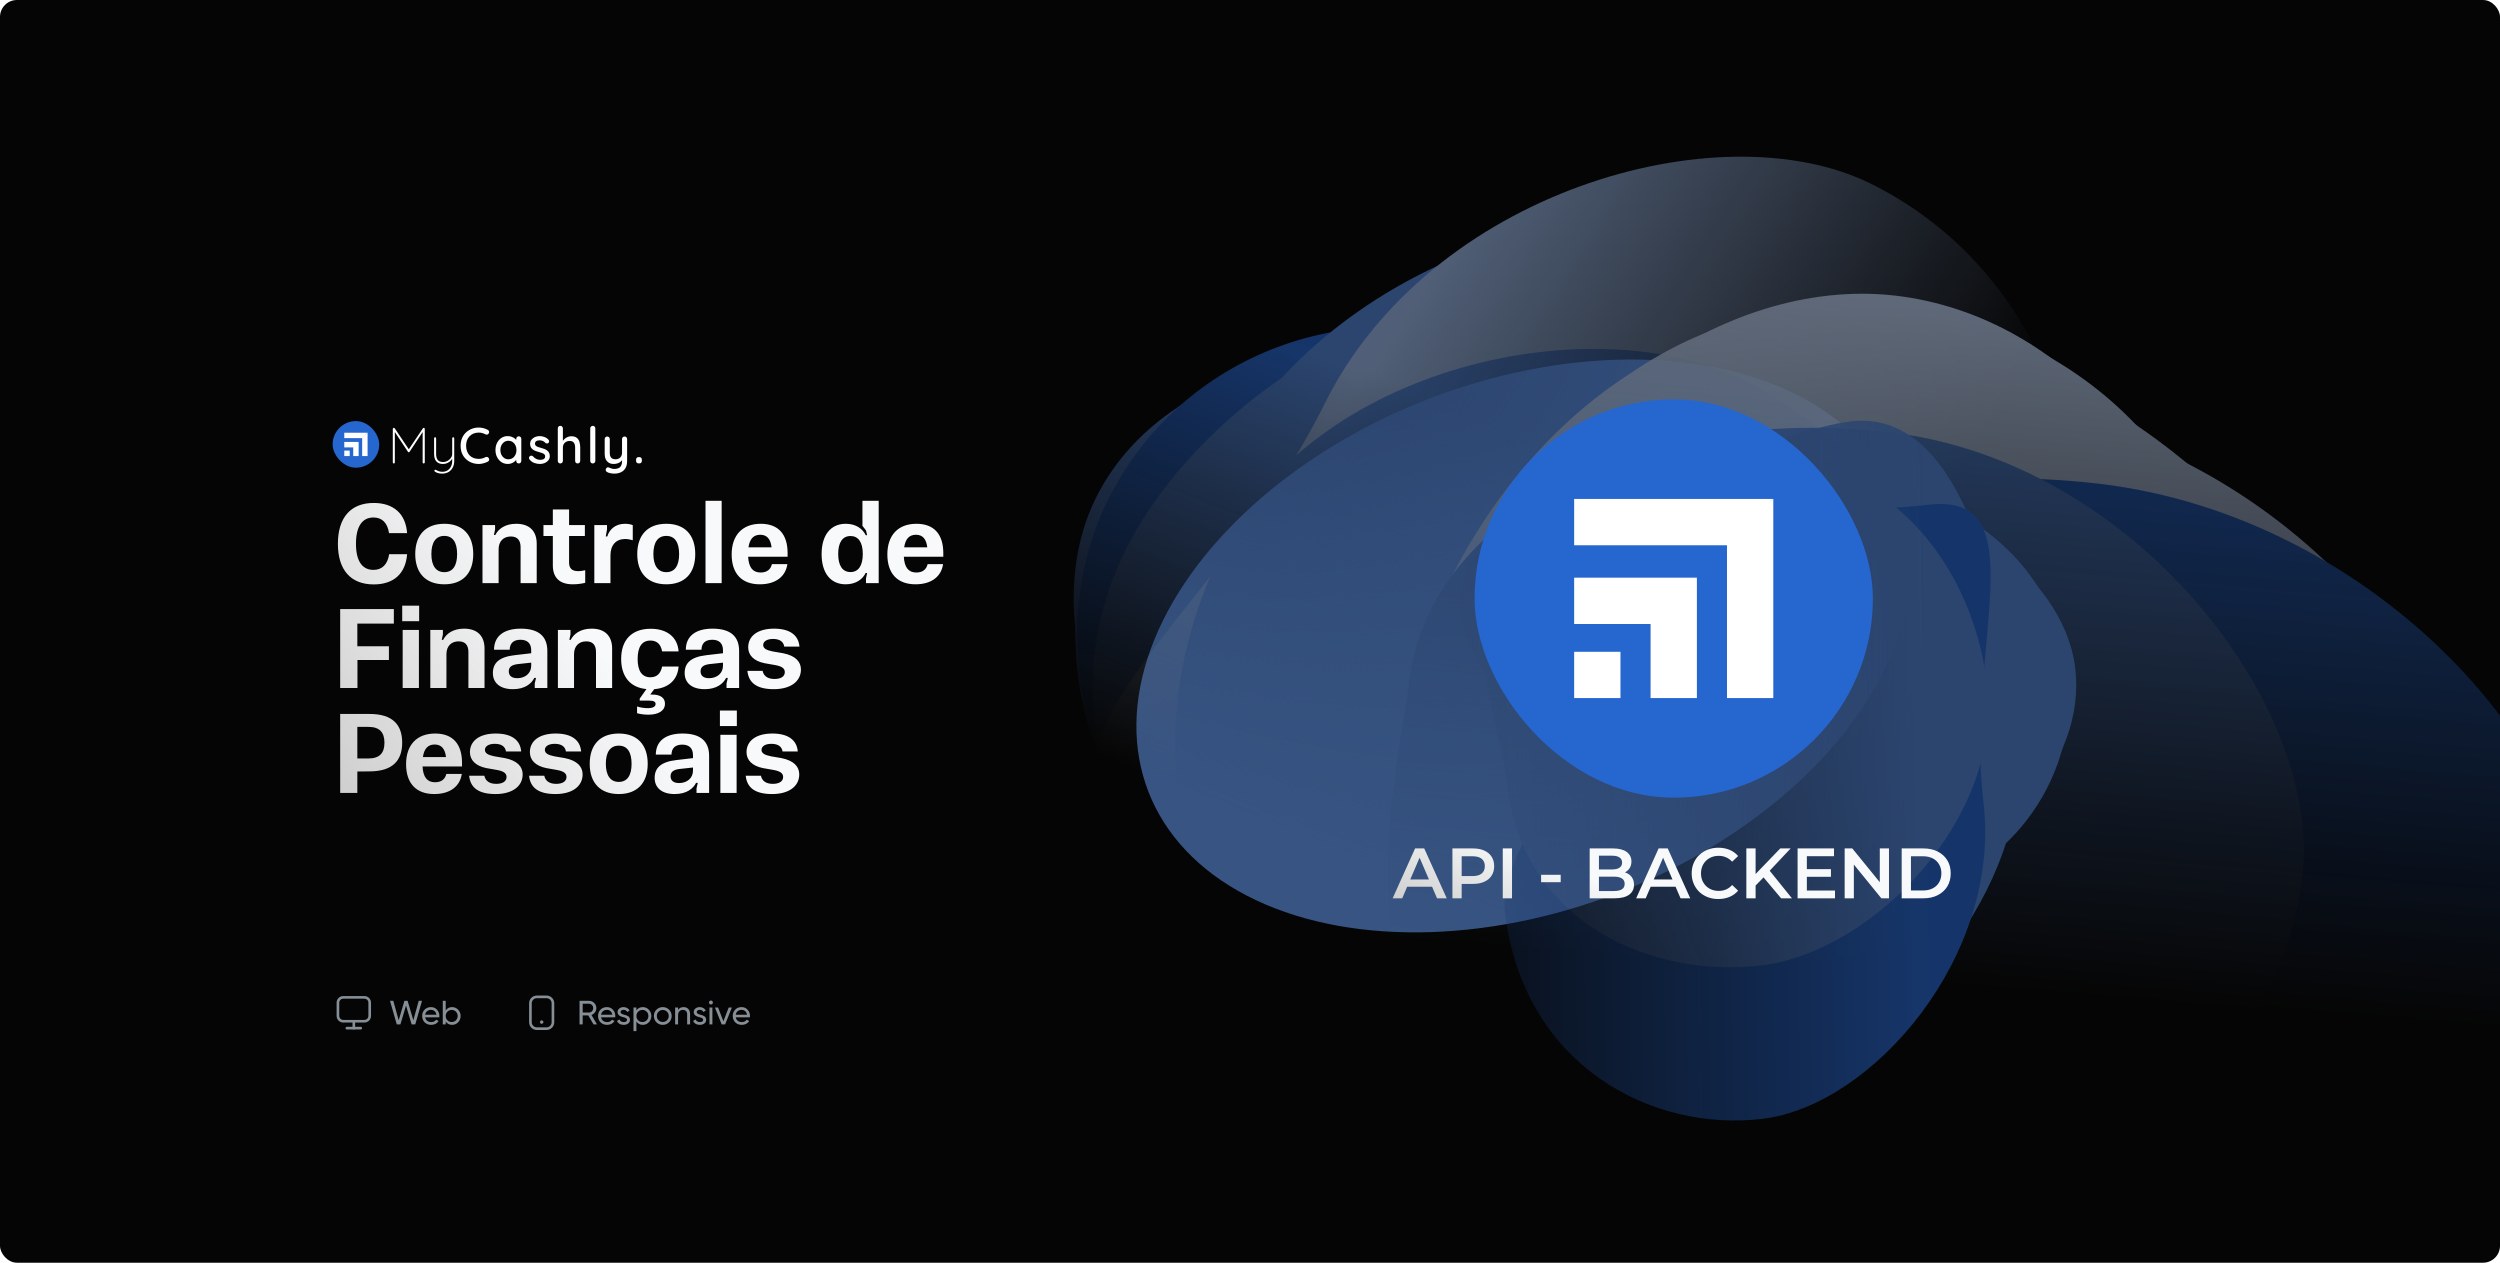 <svg width="2360" height="1192" viewBox="0 0 2360 1192" fill="none" xmlns="http://www.w3.org/2000/svg">
<g clip-path="url(#clip0_211_802)">
<rect width="2360" height="1192" rx="16" fill="#050505"/>
<g opacity="0.5">
<g filter="url(#filter0_f_211_802)">
<ellipse cx="1437.89" cy="609.77" rx="249.663" ry="379.598" transform="rotate(-111.286 1437.89 609.77)" fill="#6AA3FF"/>
</g>
<mask id="mask0_211_802" style="mask-type:alpha" maskUnits="userSpaceOnUse" x="777" y="-279" width="1305" height="1500">
<path d="M2081.6 24.239L1265.11 -278.241L829.835 440.423L777.526 671.396L1155.37 1162.67L1540.19 1220.55L1854.85 583.74L2081.6 24.239Z" fill="url(#paint0_linear_211_802)"/>
</mask>
<g mask="url(#mask0_211_802)">
<mask id="mask1_211_802" style="mask-type:alpha" maskUnits="userSpaceOnUse" x="686" y="-317" width="1404" height="1588">
<path d="M1496.79 1270.17C1137.35 1091.96 704.585 826.147 686.099 818.457L1252.79 -316.296L2089.49 18.2L1496.79 1270.17Z" fill="url(#paint1_linear_211_802)"/>
</mask>
<g mask="url(#mask1_211_802)">
<path d="M1034.43 470.26C1095.98 345.703 1276.54 304.629 1392.02 361.693C1507.51 418.756 1634.14 544.063 1568.11 677.701C1535.39 743.926 1572.85 862.48 1476.47 912.744C1378.35 963.911 1229.84 867.871 1171.59 839.085C1056.1 782.022 972.883 594.816 1034.43 470.26Z" fill="#5185D9"/>
<g filter="url(#filter1_f_211_802)">
<path d="M1043.58 476.639C1109.59 343.055 1256.84 296.867 1346.5 341.17C1436.15 385.472 1528.91 494.011 1462.9 627.595C1430.19 693.793 1452.74 804.936 1369.24 861.522C1284.23 919.126 1170.94 840.498 1125.71 818.15C1036.05 773.848 977.577 610.223 1043.58 476.639Z" fill="#5185D9"/>
</g>
<g filter="url(#filter2_f_211_802)">
<path d="M1045.58 472.596C1119.56 322.874 1296 276.739 1406.71 331.443C1517.41 386.147 1634.79 514.425 1560.81 664.147C1524.15 738.341 1566.83 871.514 1468.14 932.422C1367.68 994.424 1217.41 894.784 1161.56 867.188C1050.85 812.485 971.601 622.317 1045.58 472.596Z" fill="#2666CF"/>
</g>
<g filter="url(#filter3_f_211_802)">
<path d="M1090.31 473.125C1211.67 303.106 1446.06 228.421 1589.3 299.196C1732.53 369.972 1841.01 540.306 1752.29 719.868C1708.32 808.849 1807.91 1000.37 1684.34 1070.85C1558.56 1142.59 1302.22 1002.66 1229.97 966.956C1086.73 896.181 949.722 670.083 1090.31 473.125Z" fill="#5185D9"/>
</g>
<g filter="url(#filter4_f_211_802)">
<path d="M1150.54 442.644C1246.07 249.303 1519.68 160.236 1659.72 229.433C1799.77 298.631 1901.24 474.459 1805.71 667.8C1758.36 763.61 1754.33 906.349 1628.34 985.721C1500.1 1066.52 1181.8 979.542 1111.16 944.635C971.117 875.437 1055 635.985 1150.54 442.644Z" fill="#5185D9"/>
</g>
<g filter="url(#filter5_f_211_802)">
<path d="M1250.44 381.207C1349.17 181.407 1622.91 102.667 1766.15 173.443C1909.38 244.218 2012.64 425.127 1913.91 624.927C1864.99 723.938 1598.16 776.023 1468.71 858.412C1336.93 942.28 1155.03 818.523 1082.78 782.82C939.545 712.045 1151.72 581.007 1250.44 381.207Z" fill="#9BB9E9"/>
</g>
<g filter="url(#filter6_f_211_802)">
<path d="M1153.41 520.23C1239.79 345.405 1502.91 288.166 1646.15 358.941C1789.38 429.717 1899.09 597.576 1812.7 772.401C1769.9 859.035 1756.02 983.052 1633.83 1050.74C1509.45 1119.64 1325.87 999.283 1253.62 963.58C1110.38 892.805 1067.02 695.055 1153.41 520.23Z" fill="#5185D9"/>
</g>
</g>
</g>
<mask id="mask2_211_802" style="mask-type:alpha" maskUnits="userSpaceOnUse" x="1017" y="37" width="1576" height="1098">
<path d="M1017.22 963.854C1064.11 565.415 1124 57.148 1124.76 37.122L2592.39 207.425L2484.85 1134.16L1017.22 963.854Z" fill="url(#paint2_linear_211_802)"/>
</mask>
<g mask="url(#mask2_211_802)">
<path d="M1789.25 279.082C1954.78 298.29 2077.39 457.164 2062.54 585.119C2047.7 713.074 1961.2 873.216 1783.61 852.608C1695.6 842.395 1578.81 915.53 1481.64 839.678C1382.73 762.463 1427.18 590.757 1434.67 526.209C1449.52 398.254 1623.72 259.874 1789.25 279.082Z" fill="#BCD0F0"/>
<g filter="url(#filter7_f_211_802)">
<path d="M1785.99 289.811C1963.52 310.411 2076.34 447.835 2063.57 557.821C2050.81 667.807 1967.08 804.371 1789.56 783.771C1701.58 773.563 1585.9 837.551 1487.74 770.652C1387.81 702.551 1429.41 555.351 1435.85 499.869C1448.61 389.883 1608.47 269.211 1785.99 289.811Z" fill="#BCD0F0"/>
</g>
<g filter="url(#filter8_f_211_802)">
<path d="M1791.37 290.436C1990.35 313.525 2115.19 481.3 2099.46 616.899C2083.72 752.498 1988 921.736 1789.03 898.648C1690.43 887.206 1558.32 980.117 1449.01 898.998C1337.74 816.422 1387.64 623.158 1395.58 554.755C1411.31 419.156 1592.4 267.348 1791.37 290.436Z" fill="#BCD0F0"/>
</g>
<g filter="url(#filter9_f_211_802)">
<path d="M1812.47 309.161C2054.27 370.928 2237.35 570.413 2218.93 729.114C2200.52 887.815 2055.93 1044.91 1817.3 1017.22C1699.05 1003.5 1526.96 1158.83 1395.64 1063.49C1261.96 966.449 1319.59 753.774 1328.88 673.717C1347.3 515.015 1532.36 237.606 1812.47 309.161Z" fill="#BCD0F0"/>
</g>
<g filter="url(#filter10_f_211_802)">
<path d="M1887.79 382.992C2144.73 412.807 2342.2 642.946 2324.19 798.109C2306.19 953.272 2152.47 1105.43 1895.53 1075.62C1768.21 1060.84 1606.74 1102.12 1464.43 1007.3C1319.56 910.773 1379.14 703.213 1388.22 624.941C1406.22 469.777 1630.85 353.177 1887.79 382.992Z" fill="#BCD0F0"/>
</g>
<g filter="url(#filter11_f_211_802)">
<path d="M1980.6 456.531C2246.13 487.343 2450.45 723.001 2432.03 881.703C2413.61 1040.4 2254.97 1195.87 1989.44 1165.06C1857.87 1149.79 1691.07 1191.82 1543.92 1094.65C1394.12 995.731 1455.42 783.481 1464.71 703.424C1483.12 544.723 1715.08 425.72 1980.6 456.531Z" fill="#2666CF"/>
</g>
<g filter="url(#filter12_f_211_802)">
<path d="M1783.82 408.12C2016.16 435.08 2191.9 667.423 2173.49 826.124C2155.07 984.825 2013.77 1142.3 1781.43 1115.34C1666.3 1101.98 1521.61 1127.98 1393.99 1033.07C1264.09 936.467 1320.86 723.692 1330.15 643.635C1348.57 484.934 1551.49 381.16 1783.82 408.12Z" fill="#5185D9"/>
</g>
</g>
<mask id="mask3_211_802" style="mask-type:alpha" maskUnits="userSpaceOnUse" x="1125" y="57" width="1025" height="1397">
<path d="M1125.69 163.124C1533.83 114.564 1979.32 61.731 1999.49 57.968L2149.29 1348.77L1275.5 1453.92L1125.69 163.124Z" fill="url(#paint3_linear_211_802)"/>
</mask>
<g mask="url(#mask3_211_802)">
<path d="M1959.03 630.753C1969.92 721.217 1885.52 808.535 1801.64 818.629C1717.77 828.723 1603.29 805.349 1591.61 708.289C1585.82 660.191 1522.73 608.539 1557.62 546.368C1593.13 483.08 1709.12 482.541 1751.43 477.449C1835.31 467.355 1948.15 540.289 1959.03 630.753Z" fill="#5185D9"/>
<g filter="url(#filter13_f_211_802)">
<path d="M1951.72 630.534C1963.39 727.554 1899.12 805.73 1834 813.567C1768.88 821.403 1679.02 795.082 1667.35 698.062C1661.56 649.983 1609.31 597.05 1634.86 536.026C1660.88 473.907 1751.28 476.44 1784.13 472.487C1849.25 464.651 1940.04 533.514 1951.72 630.534Z" fill="#5185D9"/>
</g>
<g filter="url(#filter14_f_211_802)">
<path d="M1952.07 633.471C1965.16 742.212 1884.84 830.828 1804.43 840.505C1724.02 850.181 1613.57 821.852 1600.48 713.111C1594 659.225 1522.79 601.418 1555.13 532.578C1588.04 462.501 1706.29 463.305 1746.85 458.423C1827.26 448.747 1938.99 524.73 1952.07 633.471Z" fill="#5185D9"/>
</g>
<g filter="url(#filter15_f_211_802)">
<path d="M1927.32 649.224C1921.68 786.104 1819.78 911.185 1715.75 923.704C1611.72 936.223 1491.06 881.615 1475.36 751.202C1467.59 686.576 1344.21 617.143 1386.77 534.128C1430.1 449.621 1621.03 434.499 1673.51 428.184C1777.54 415.665 1933.86 490.657 1927.32 649.224Z" fill="#5185D9"/>
</g>
<g filter="url(#filter16_f_211_802)">
<path d="M1905.19 687.563C1922.09 827.984 1803.81 975.03 1702.1 987.27C1600.39 999.51 1481.61 939.371 1464.71 798.95C1456.34 729.365 1407.35 649.547 1448.05 560.778C1489.48 470.415 1695.44 403.997 1746.75 397.822C1848.46 385.582 1888.29 547.142 1905.19 687.563Z" fill="#5185D9"/>
</g>
<g filter="url(#filter17_f_211_802)">
<path d="M1872.38 757.13C1889.84 902.242 1767.79 1043.67 1663.76 1056.18C1559.73 1068.7 1438.14 1006.42 1420.68 861.303C1412.02 789.393 1539.84 665.086 1581.36 573.417C1623.63 480.101 1767.89 482.802 1820.37 476.487C1924.4 463.967 1854.91 612.019 1872.38 757.13Z" fill="#2666CF"/>
</g>
<g filter="url(#filter18_f_211_802)">
<path d="M1875.78 645.995C1891.06 772.968 1767.13 898.775 1663.1 911.294C1559.07 923.813 1438.63 871.003 1423.35 744.03C1415.78 681.109 1378.91 608.041 1421.72 527.051C1465.29 444.606 1609.26 444.835 1661.74 438.52C1765.77 426 1860.5 519.022 1875.78 645.995Z" fill="#5185D9"/>
</g>
</g>
</g>
<rect x="314" y="397.5" width="44" height="44" rx="22" fill="#2666CF"/>
<rect x="325" y="425.384" width="5.116" height="5.116" fill="white"/>
<path d="M333.442 421.291L338.558 417.198V423.977V430.5H333.442V421.291Z" fill="white"/>
<path d="M341.884 412.849L347 408.5V430.5H341.884V412.849Z" fill="white"/>
<path d="M325 417.198H332.382H338.558L333.826 422.314H325V417.198Z" fill="white"/>
<path d="M325 408.5H347L341.884 413.616H325V408.5Z" fill="white"/>
<path d="M371.712 403.9C371.872 403.9 372.032 403.932 372.192 403.996C372.352 404.06 372.496 404.172 372.624 404.332L386.4 424.828H385.44L399.216 404.332C399.472 403.98 399.776 403.836 400.128 403.9C400.384 403.932 400.592 404.044 400.752 404.236C400.912 404.396 400.992 404.604 400.992 404.86V436.54C400.992 436.796 400.88 437.02 400.656 437.212C400.464 437.404 400.24 437.5 399.984 437.5C399.696 437.5 399.456 437.404 399.264 437.212C399.072 437.02 398.976 436.796 398.976 436.54V407.02H399.504L386.592 426.556C386.528 426.684 386.432 426.78 386.304 426.844C386.208 426.908 386.08 426.94 385.92 426.94C385.76 426.94 385.6 426.908 385.44 426.844C385.312 426.78 385.216 426.684 385.152 426.556L371.952 406.636H372.72V436.54C372.72 436.796 372.624 437.02 372.432 437.212C372.24 437.404 372.016 437.5 371.76 437.5C371.472 437.5 371.232 437.404 371.04 437.212C370.88 437.02 370.8 436.796 370.8 436.54V404.86C370.8 404.636 370.88 404.428 371.04 404.236C371.2 404.012 371.424 403.9 371.712 403.9ZM427.829 412.78C428.117 412.78 428.341 412.876 428.501 413.068C428.693 413.26 428.789 413.484 428.789 413.74V435.148C428.789 437.612 428.293 439.74 427.301 441.532C426.309 443.324 424.965 444.7 423.269 445.66C421.573 446.62 419.637 447.1 417.461 447.1C415.989 447.1 414.661 446.924 413.477 446.572C412.325 446.22 411.381 445.788 410.645 445.276C410.421 445.116 410.245 444.924 410.117 444.7C409.989 444.476 409.989 444.236 410.117 443.98C410.245 443.724 410.421 443.548 410.645 443.452C410.901 443.356 411.141 443.388 411.365 443.548C411.909 443.868 412.725 444.252 413.813 444.7C414.933 445.148 416.181 445.372 417.557 445.372C419.413 445.372 421.029 444.94 422.405 444.076C423.813 443.212 424.901 442.012 425.669 440.476C426.469 438.94 426.869 437.164 426.869 435.148V431.596L426.965 432.796C426.517 433.756 425.829 434.636 424.901 435.436C424.005 436.204 422.981 436.828 421.829 437.308C420.709 437.756 419.541 437.98 418.325 437.98C416.341 437.98 414.709 437.596 413.429 436.828C412.181 436.028 411.253 434.94 410.645 433.564C410.069 432.188 409.781 430.572 409.781 428.716V413.74C409.781 413.484 409.861 413.26 410.021 413.068C410.213 412.876 410.453 412.78 410.741 412.78C411.029 412.78 411.253 412.876 411.413 413.068C411.605 413.26 411.701 413.484 411.701 413.74V428.716C411.701 430.988 412.197 432.796 413.189 434.14C414.213 435.484 415.925 436.156 418.325 436.156C419.765 436.156 421.125 435.804 422.405 435.1C423.717 434.364 424.789 433.42 425.621 432.268C426.453 431.116 426.869 429.932 426.869 428.716V413.74C426.869 413.484 426.949 413.26 427.109 413.068C427.301 412.876 427.541 412.78 427.829 412.78ZM460.494 405.82C461.198 406.172 461.598 406.716 461.694 407.452C461.822 408.188 461.646 408.86 461.166 409.468C460.814 409.948 460.35 410.22 459.774 410.284C459.23 410.348 458.686 410.236 458.142 409.948C457.214 409.468 456.238 409.084 455.214 408.796C454.19 408.508 453.102 408.364 451.95 408.364C450.126 408.364 448.478 408.668 447.006 409.276C445.566 409.852 444.318 410.7 443.262 411.82C442.206 412.908 441.39 414.204 440.814 415.708C440.27 417.212 439.998 418.876 439.998 420.7C439.998 422.716 440.302 424.508 440.91 426.076C441.518 427.612 442.35 428.924 443.406 430.012C444.494 431.068 445.758 431.868 447.198 432.412C448.67 432.924 450.254 433.18 451.95 433.18C453.038 433.18 454.094 433.052 455.118 432.796C456.174 432.54 457.166 432.156 458.094 431.644C458.67 431.356 459.23 431.26 459.774 431.356C460.35 431.42 460.814 431.692 461.166 432.172C461.71 432.844 461.902 433.532 461.742 434.236C461.614 434.908 461.214 435.42 460.542 435.772C459.742 436.22 458.862 436.604 457.902 436.924C456.942 437.244 455.966 437.5 454.974 437.692C453.982 437.884 452.974 437.98 451.95 437.98C449.646 437.98 447.47 437.596 445.422 436.828C443.374 436.06 441.55 434.94 439.95 433.468C438.35 431.996 437.086 430.188 436.158 428.044C435.262 425.9 434.814 423.452 434.814 420.7C434.814 418.236 435.23 415.964 436.062 413.884C436.926 411.772 438.126 409.964 439.662 408.46C441.23 406.924 443.054 405.74 445.134 404.908C447.214 404.044 449.486 403.612 451.95 403.612C453.486 403.612 454.974 403.804 456.414 404.188C457.886 404.572 459.246 405.116 460.494 405.82ZM489.714 411.868C490.418 411.868 490.994 412.108 491.442 412.588C491.89 413.036 492.114 413.612 492.114 414.316V435.052C492.114 435.756 491.89 436.348 491.442 436.828C490.994 437.276 490.418 437.5 489.714 437.5C489.042 437.5 488.466 437.276 487.986 436.828C487.538 436.348 487.314 435.756 487.314 435.052V431.596L488.322 431.74C488.322 432.316 488.082 432.956 487.602 433.66C487.154 434.364 486.53 435.052 485.73 435.724C484.93 436.364 483.986 436.908 482.898 437.356C481.81 437.772 480.642 437.98 479.394 437.98C477.186 437.98 475.202 437.42 473.442 436.3C471.682 435.148 470.29 433.58 469.266 431.596C468.242 429.612 467.73 427.356 467.73 424.828C467.73 422.236 468.242 419.964 469.266 418.012C470.29 416.028 471.666 414.476 473.394 413.356C475.154 412.236 477.106 411.676 479.25 411.676C480.626 411.676 481.89 411.9 483.042 412.348C484.226 412.796 485.25 413.372 486.114 414.076C486.978 414.78 487.634 415.532 488.082 416.332C488.562 417.1 488.802 417.836 488.802 418.54L487.314 418.684V414.316C487.314 413.644 487.538 413.068 487.986 412.588C488.466 412.108 489.042 411.868 489.714 411.868ZM479.922 433.564C481.426 433.564 482.754 433.18 483.906 432.412C485.058 431.644 485.954 430.604 486.594 429.292C487.234 427.948 487.554 426.46 487.554 424.828C487.554 423.164 487.234 421.676 486.594 420.364C485.954 419.052 485.058 418.012 483.906 417.244C482.754 416.476 481.426 416.092 479.922 416.092C478.45 416.092 477.138 416.476 475.986 417.244C474.866 418.012 473.97 419.052 473.298 420.364C472.658 421.676 472.338 423.164 472.338 424.828C472.338 426.46 472.658 427.948 473.298 429.292C473.97 430.604 474.866 431.644 475.986 432.412C477.138 433.18 478.45 433.564 479.922 433.564ZM499.75 433.564C499.462 433.116 499.334 432.604 499.366 432.028C499.398 431.42 499.734 430.908 500.374 430.492C500.822 430.204 501.286 430.092 501.766 430.156C502.278 430.188 502.758 430.428 503.206 430.876C504.102 431.868 505.094 432.652 506.182 433.228C507.302 433.804 508.646 434.092 510.214 434.092C510.854 434.06 511.51 433.964 512.182 433.804C512.854 433.612 513.43 433.292 513.91 432.844C514.39 432.364 514.63 431.676 514.63 430.78C514.63 429.98 514.374 429.34 513.862 428.86C513.35 428.38 512.678 427.996 511.846 427.708C511.014 427.388 510.118 427.1 509.158 426.844C508.134 426.556 507.094 426.236 506.038 425.884C505.014 425.532 504.086 425.084 503.254 424.54C502.422 423.964 501.734 423.228 501.19 422.332C500.678 421.436 500.422 420.332 500.422 419.02C500.422 417.516 500.838 416.22 501.67 415.132C502.534 414.044 503.638 413.196 504.982 412.588C506.358 411.98 507.846 411.676 509.446 411.676C510.374 411.676 511.35 411.804 512.374 412.06C513.398 412.284 514.39 412.652 515.35 413.164C516.31 413.676 517.142 414.348 517.846 415.18C518.166 415.596 518.342 416.092 518.374 416.668C518.438 417.244 518.182 417.756 517.606 418.204C517.222 418.524 516.758 418.668 516.214 418.636C515.67 418.604 515.222 418.428 514.87 418.108C514.262 417.34 513.478 416.748 512.518 416.332C511.558 415.884 510.47 415.66 509.254 415.66C508.646 415.66 508.006 415.756 507.334 415.948C506.694 416.108 506.15 416.412 505.702 416.86C505.254 417.308 505.03 417.964 505.03 418.828C505.03 419.628 505.286 420.268 505.798 420.748C506.342 421.228 507.046 421.628 507.91 421.948C508.774 422.268 509.718 422.556 510.742 422.812C511.734 423.068 512.71 423.372 513.67 423.724C514.662 424.076 515.542 424.54 516.31 425.116C517.11 425.66 517.75 426.38 518.23 427.276C518.742 428.14 518.998 429.244 518.998 430.588C518.998 432.156 518.534 433.5 517.606 434.62C516.71 435.708 515.558 436.54 514.15 437.116C512.774 437.692 511.318 437.98 509.782 437.98C507.958 437.98 506.134 437.66 504.31 437.02C502.518 436.348 500.998 435.196 499.75 433.564ZM539.28 411.82C541.488 411.82 543.2 412.3 544.416 413.26C545.632 414.188 546.48 415.452 546.96 417.052C547.472 418.652 547.728 420.412 547.728 422.332V435.052C547.728 435.756 547.488 436.348 547.008 436.828C546.56 437.276 546 437.5 545.328 437.5C544.624 437.5 544.048 437.276 543.6 436.828C543.152 436.348 542.928 435.756 542.928 435.052V422.332C542.928 421.212 542.768 420.188 542.448 419.26C542.16 418.332 541.632 417.596 540.864 417.052C540.128 416.508 539.088 416.236 537.744 416.236C536.496 416.236 535.376 416.508 534.384 417.052C533.424 417.596 532.672 418.332 532.128 419.26C531.616 420.188 531.36 421.212 531.36 422.332V435.052C531.36 435.756 531.12 436.348 530.64 436.828C530.192 437.276 529.632 437.5 528.96 437.5C528.256 437.5 527.68 437.276 527.232 436.828C526.784 436.348 526.56 435.756 526.56 435.052V404.428C526.56 403.724 526.784 403.148 527.232 402.7C527.68 402.22 528.256 401.98 528.96 401.98C529.632 401.98 530.192 402.22 530.64 402.7C531.12 403.148 531.36 403.724 531.36 404.428V417.532L530.496 418.012C530.72 417.308 531.088 416.588 531.6 415.852C532.144 415.116 532.8 414.444 533.568 413.836C534.368 413.228 535.248 412.748 536.208 412.396C537.168 412.012 538.192 411.82 539.28 411.82ZM561.988 435.052C561.988 435.756 561.748 436.348 561.268 436.828C560.82 437.276 560.26 437.5 559.588 437.5C558.916 437.5 558.34 437.276 557.86 436.828C557.412 436.348 557.188 435.756 557.188 435.052V404.428C557.188 403.724 557.428 403.148 557.908 402.7C558.388 402.22 558.964 401.98 559.636 401.98C560.34 401.98 560.9 402.22 561.316 402.7C561.764 403.148 561.988 403.724 561.988 404.428V435.052ZM589.597 412.06C590.301 412.06 590.877 412.3 591.325 412.78C591.773 413.228 591.997 413.804 591.997 414.508V435.148C591.997 437.964 591.453 440.252 590.365 442.012C589.309 443.772 587.869 445.052 586.045 445.852C584.253 446.684 582.221 447.1 579.949 447.1C578.797 447.1 577.645 446.988 576.493 446.764C575.341 446.572 574.397 446.284 573.661 445.9C572.893 445.548 572.349 445.116 572.029 444.604C571.709 444.092 571.661 443.532 571.885 442.924C572.109 442.156 572.493 441.628 573.037 441.34C573.581 441.084 574.141 441.068 574.717 441.292C575.261 441.516 575.981 441.804 576.877 442.156C577.773 442.508 578.797 442.684 579.949 442.684C581.517 442.684 582.845 442.428 583.933 441.916C585.021 441.404 585.837 440.604 586.381 439.516C586.957 438.428 587.245 437.02 587.245 435.292V431.98L588.013 433.132C587.501 434.188 586.829 435.068 585.997 435.772C585.165 436.476 584.173 437.02 583.021 437.404C581.901 437.788 580.653 437.98 579.277 437.98C577.517 437.98 575.997 437.596 574.717 436.828C573.469 436.028 572.509 434.94 571.837 433.564C571.165 432.156 570.829 430.556 570.829 428.764V414.508C570.829 413.804 571.053 413.228 571.501 412.78C571.949 412.3 572.525 412.06 573.229 412.06C573.901 412.06 574.461 412.3 574.909 412.78C575.389 413.228 575.629 413.804 575.629 414.508V427.468C575.629 429.58 576.093 431.132 577.021 432.124C577.949 433.084 579.325 433.564 581.149 433.564C582.365 433.564 583.421 433.308 584.317 432.796C585.213 432.284 585.917 431.58 586.429 430.684C586.941 429.756 587.197 428.684 587.197 427.468V414.508C587.197 413.804 587.421 413.228 587.869 412.78C588.349 412.3 588.925 412.06 589.597 412.06ZM602.943 437.452C602.143 437.452 601.519 437.228 601.071 436.78C600.655 436.332 600.447 435.708 600.447 434.908V434.044C600.447 433.244 600.655 432.62 601.071 432.172C601.519 431.724 602.143 431.5 602.943 431.5H603.471C604.271 431.5 604.879 431.724 605.295 432.172C605.711 432.62 605.919 433.244 605.919 434.044V434.908C605.919 435.708 605.711 436.332 605.295 436.78C604.879 437.228 604.271 437.452 603.471 437.452H602.943Z" fill="white"/>
<path d="M352.772 551.688C330.956 551.688 318.968 537.864 318.968 513.348C318.968 488.616 331.064 474.792 352.772 474.792C371.456 474.792 383.012 484.944 384.308 503.304H367.244C365.84 493.692 360.764 488.508 352.556 488.508C341.972 488.508 336.032 496.932 336.032 513.348C336.032 529.656 341.972 537.972 352.556 537.972C360.764 537.972 365.948 532.68 367.352 523.176H384.308C382.904 541.428 371.78 551.688 352.772 551.688ZM419.419 551.58C401.923 551.58 391.987 540.996 391.987 523.068C391.987 505.032 401.923 494.448 419.419 494.448C436.915 494.448 446.743 505.032 446.743 523.068C446.743 540.996 437.023 551.58 419.419 551.58ZM407.215 523.068C407.215 533.976 411.535 540.132 419.419 540.132C427.519 540.132 431.515 533.868 431.515 523.068C431.515 512.052 427.519 505.896 419.419 505.896C411.427 505.896 407.215 511.944 407.215 523.068ZM455.464 550.5V495.636H467.344V499.848L466.264 505.032H467.56C470.368 499.524 476.524 494.448 487.324 494.448C499.852 494.448 506.656 501.36 506.656 513.24V550.5H491.428V516.48C491.428 509.892 488.296 506.436 482.248 506.436C475.336 506.436 470.692 510.864 470.692 518.532V550.5H455.464ZM540.666 551.58C528.354 551.58 521.874 545.424 521.874 533.652V527.172V506.004H513.018V495.636H521.874V480.948H537.21V495.636H552.114V506.004H537.21V526.2V531.06C537.21 536.568 540.018 539.16 545.742 539.16C548.226 539.16 550.494 538.728 552.438 538.296V550.176C549.414 550.932 545.31 551.58 540.666 551.58ZM561.042 550.5V495.636H573.03V499.74L571.842 506.436H573.246C575.298 499.74 580.914 494.448 589.986 494.448C592.686 494.448 595.386 494.88 597.33 495.744V510C595.17 509.352 592.686 508.812 590.094 508.812C581.562 508.812 576.27 514.536 576.27 524.256V550.5H561.042ZM628.993 551.58C611.497 551.58 601.561 540.996 601.561 523.068C601.561 505.032 611.497 494.448 628.993 494.448C646.489 494.448 656.317 505.032 656.317 523.068C656.317 540.996 646.597 551.58 628.993 551.58ZM616.789 523.068C616.789 533.976 621.109 540.132 628.993 540.132C637.093 540.132 641.089 533.868 641.089 523.068C641.089 512.052 637.093 505.896 628.993 505.896C621.001 505.896 616.789 511.944 616.789 523.068ZM666.01 550.5V472.74H681.238V550.5H666.01ZM717.254 551.58C699.974 551.58 690.686 541.212 690.686 523.392C690.686 505.14 700.946 494.448 718.118 494.448C734.75 494.448 743.498 504.276 743.498 522.204V525.552H706.238C706.778 535.704 710.666 540.456 718.01 540.456C724.166 540.456 727.514 537.432 728.702 532.572H743.282C741.662 543.912 732.698 551.58 717.254 551.58ZM706.562 516.696H728.378C727.406 508.704 723.95 504.816 717.686 504.816C711.422 504.816 707.75 508.596 706.562 516.696ZM798.272 551.58C784.232 551.58 775.592 541.104 775.592 523.068C775.592 504.924 784.34 494.448 798.38 494.448C808.424 494.448 814.472 499.524 817.28 505.248H818.576L817.496 500.712L814.148 496.392V472.74H829.484V550.5H817.496V546.072L818.576 540.888H817.172C814.472 546.504 808.424 551.58 798.272 551.58ZM791.252 522.96C791.252 533.868 795.248 540.024 802.916 540.024C810.26 540.024 814.472 534.084 814.472 522.96C814.472 511.728 810.152 506.004 802.916 506.004C795.248 506.004 791.252 512.16 791.252 522.96ZM864.231 551.58C846.951 551.58 837.663 541.212 837.663 523.392C837.663 505.14 847.923 494.448 865.095 494.448C881.727 494.448 890.475 504.276 890.475 522.204V525.552H853.215C853.755 535.704 857.643 540.456 864.987 540.456C871.143 540.456 874.491 537.432 875.679 532.572H890.259C888.639 543.912 879.675 551.58 864.231 551.58ZM853.539 516.696H875.355C874.383 508.704 870.927 504.816 864.663 504.816C858.399 504.816 854.727 508.596 853.539 516.696ZM321.128 649.5V574.98H371.78V588.696H337.328V610.08H367.136V623.04H337.436V649.5H321.128ZM380.119 649.5V594.636H395.455V649.5H380.119ZM379.687 586.428V571.74H395.671V586.428H379.687ZM406.21 649.5V594.636H418.09V598.848L417.01 604.032H418.306C421.114 598.524 427.27 593.448 438.07 593.448C450.598 593.448 457.402 600.36 457.402 612.24V649.5H442.174V615.48C442.174 608.892 439.042 605.436 432.994 605.436C426.082 605.436 421.438 609.864 421.438 617.532V649.5H406.21ZM484.176 650.58C471.864 650.58 465.276 644.532 465.276 635.352C465.276 626.064 470.892 620.232 485.688 618.504L501.456 616.668V613.86C501.456 607.38 497.892 603.924 491.304 603.924C484.716 603.924 481.26 607.272 481.152 613.32H466.356C466.464 600.36 475.752 593.448 491.628 593.448C508.584 593.448 516.684 600.792 516.684 614.508V649.5H504.804V645.18L505.992 639.996H504.372C501.672 645.396 495.516 650.58 484.176 650.58ZM480.288 633.732C480.288 637.944 483.204 640.212 488.28 640.212C495.84 640.212 501.456 635.568 501.456 628.44V625.524L488.604 626.928C482.556 627.684 480.288 630.06 480.288 633.732ZM526.659 649.5V594.636H538.539V598.848L537.459 604.032H538.755C541.563 598.524 547.719 593.448 558.519 593.448C571.047 593.448 577.851 600.36 577.851 612.24V649.5H562.623V615.48C562.623 608.892 559.491 605.436 553.443 605.436C546.531 605.436 541.887 609.864 541.887 617.532V649.5H526.659ZM612.078 674.664C607.866 674.664 603.87 674.016 601.386 673.26V666.888C603.978 667.86 608.082 668.508 611.43 668.508C616.506 668.508 618.882 666.996 618.882 664.512C618.882 662.46 617.046 661.38 612.834 661.38H603.87V659.544L610.242 650.472C594.906 649.068 586.374 638.7 586.374 622.068C586.374 604.032 596.418 593.556 614.238 593.556C629.574 593.556 639.618 601.332 640.59 614.94H625.038C623.85 608.244 620.178 604.68 614.022 604.68C606.03 604.68 601.926 610.62 601.926 622.068C601.926 633.408 606.03 639.348 614.022 639.348C620.07 639.348 623.742 635.784 625.038 629.196H640.59C639.726 641.616 631.302 649.5 617.586 650.58L613.806 655.656H615.534C623.742 655.656 627.738 659.004 627.738 664.296C627.738 670.884 621.69 674.664 612.078 674.664ZM665.219 650.58C652.907 650.58 646.319 644.532 646.319 635.352C646.319 626.064 651.935 620.232 666.731 618.504L682.499 616.668V613.86C682.499 607.38 678.935 603.924 672.347 603.924C665.759 603.924 662.303 607.272 662.195 613.32H647.399C647.507 600.36 656.795 593.448 672.671 593.448C689.627 593.448 697.727 600.792 697.727 614.508V649.5H685.847V645.18L687.035 639.996H685.415C682.715 645.396 676.559 650.58 665.219 650.58ZM661.331 633.732C661.331 637.944 664.247 640.212 669.323 640.212C676.883 640.212 682.499 635.568 682.499 628.44V625.524L669.647 626.928C663.599 627.684 661.331 630.06 661.331 633.732ZM730.49 650.58C714.83 650.58 706.73 644.964 705.542 633.3H719.906C720.878 638.052 724.55 640.968 731.138 640.968C736.97 640.968 740.858 638.7 740.858 634.488C740.858 631.032 738.266 629.088 732.11 627.9L721.742 626.064C711.59 624.012 706.298 618.504 706.298 611.052C706.298 600.468 715.154 593.448 730.706 593.448C745.61 593.448 753.818 599.604 754.682 610.404H740.318C739.67 605.868 736.214 603.168 729.734 603.168C723.902 603.168 720.446 605.544 720.446 608.892C720.446 612.024 723.362 613.752 729.302 614.94L739.346 616.668C751.118 619.044 756.086 624.768 756.086 632.112C755.978 643.668 745.826 650.58 730.49 650.58ZM321.128 748.5V673.98H348.992C370.592 673.98 379.664 684.132 379.664 701.088C379.664 718.152 370.484 728.088 348.992 728.196L337.328 728.304V748.5H321.128ZM337.328 715.992H347.804C358.388 715.992 362.924 710.808 362.924 701.196C362.924 691.368 358.388 686.184 347.804 686.184H337.328V715.992ZM409.906 749.58C392.626 749.58 383.338 739.212 383.338 721.392C383.338 703.14 393.598 692.448 410.77 692.448C427.402 692.448 436.15 702.276 436.15 720.204V723.552H398.89C399.43 733.704 403.318 738.456 410.662 738.456C416.818 738.456 420.166 735.432 421.354 730.572H435.934C434.314 741.912 425.35 749.58 409.906 749.58ZM399.214 714.696H421.03C420.058 706.704 416.602 702.816 410.338 702.816C404.074 702.816 400.402 706.596 399.214 714.696ZM467.81 749.58C452.15 749.58 444.05 743.964 442.862 732.3H457.226C458.198 737.052 461.87 739.968 468.458 739.968C474.29 739.968 478.178 737.7 478.178 733.488C478.178 730.032 475.586 728.088 469.43 726.9L459.062 725.064C448.91 723.012 443.618 717.504 443.618 710.052C443.618 699.468 452.474 692.448 468.026 692.448C482.93 692.448 491.138 698.604 492.002 709.404H477.638C476.99 704.868 473.534 702.168 467.054 702.168C461.222 702.168 457.766 704.544 457.766 707.892C457.766 711.024 460.682 712.752 466.622 713.94L476.666 715.668C488.438 718.044 493.406 723.768 493.406 731.112C493.298 742.668 483.146 749.58 467.81 749.58ZM524.396 749.58C508.736 749.58 500.636 743.964 499.448 732.3H513.812C514.784 737.052 518.456 739.968 525.044 739.968C530.876 739.968 534.764 737.7 534.764 733.488C534.764 730.032 532.172 728.088 526.016 726.9L515.648 725.064C505.496 723.012 500.204 717.504 500.204 710.052C500.204 699.468 509.06 692.448 524.612 692.448C539.516 692.448 547.724 698.604 548.588 709.404H534.224C533.576 704.868 530.12 702.168 523.64 702.168C517.808 702.168 514.352 704.544 514.352 707.892C514.352 711.024 517.268 712.752 523.208 713.94L533.252 715.668C545.024 718.044 549.992 723.768 549.992 731.112C549.884 742.668 539.732 749.58 524.396 749.58ZM584.114 749.58C566.618 749.58 556.682 738.996 556.682 721.068C556.682 703.032 566.618 692.448 584.114 692.448C601.61 692.448 611.438 703.032 611.438 721.068C611.438 738.996 601.718 749.58 584.114 749.58ZM571.91 721.068C571.91 731.976 576.23 738.132 584.114 738.132C592.214 738.132 596.21 731.868 596.21 721.068C596.21 710.052 592.214 703.896 584.114 703.896C576.122 703.896 571.91 709.944 571.91 721.068ZM636.899 749.58C624.587 749.58 617.999 743.532 617.999 734.352C617.999 725.064 623.615 719.232 638.411 717.504L654.179 715.668V712.86C654.179 706.38 650.615 702.924 644.027 702.924C637.439 702.924 633.983 706.272 633.875 712.32H619.079C619.187 699.36 628.475 692.448 644.351 692.448C661.307 692.448 669.407 699.792 669.407 713.508V748.5H657.527V744.18L658.715 738.996H657.095C654.395 744.396 648.239 749.58 636.899 749.58ZM633.011 732.732C633.011 736.944 635.927 739.212 641.003 739.212C648.563 739.212 654.179 734.568 654.179 727.44V724.524L641.327 725.928C635.279 726.684 633.011 729.06 633.011 732.732ZM680.03 748.5V693.636H695.366V748.5H680.03ZM679.598 685.428V670.74H695.582V685.428H679.598ZM728.908 749.58C713.248 749.58 705.148 743.964 703.96 732.3H718.324C719.296 737.052 722.968 739.968 729.556 739.968C735.388 739.968 739.276 737.7 739.276 733.488C739.276 730.032 736.684 728.088 730.528 726.9L720.16 725.064C710.008 723.012 704.716 717.504 704.716 710.052C704.716 699.468 713.572 692.448 729.124 692.448C744.028 692.448 752.236 698.604 753.1 709.404H738.736C738.088 704.868 734.632 702.168 728.152 702.168C722.32 702.168 718.864 704.544 718.864 707.892C718.864 711.024 721.78 712.752 727.72 713.94L737.764 715.668C749.536 718.044 754.504 723.768 754.504 731.112C754.396 742.668 744.244 749.58 728.908 749.58Z" fill="url(#paint4_linear_211_802)"/>
<path fill-rule="evenodd" clip-rule="evenodd" d="M343.989 941.519H324.012C321.244 941.519 319 943.763 319 946.529V959.03C319 961.799 321.244 964.043 324.012 964.043H343.989C346.757 964.043 349 961.799 349 959.03V946.529C349 943.763 346.757 941.519 343.989 941.519Z" stroke="#868E96" stroke-width="2.5" stroke-linecap="round" stroke-linejoin="round"/>
<path d="M327.424 970.575H340.574" stroke="#868E96" stroke-width="2.5" stroke-linecap="round" stroke-linejoin="round"/>
<path d="M334 964.386V970.575" stroke="#868E96" stroke-width="2.5" stroke-linecap="round" stroke-linejoin="round"/>
<path d="M377.988 967.047H374.548L368.145 944.749H371.267L376.363 963.097L381.778 944.749H384.773L390.188 963.097L395.284 944.749H398.406L392.003 967.047H388.563L383.276 949.241L377.988 967.047ZM414.697 960.357H401.35C401.626 961.759 402.274 962.863 403.293 963.67C404.312 964.456 405.587 964.849 407.116 964.849C409.218 964.849 410.747 964.074 411.702 962.523L414.06 963.861C412.488 966.261 410.152 967.461 407.052 967.461C404.546 967.461 402.486 966.675 400.872 965.104C399.301 963.49 398.515 961.483 398.515 959.083C398.515 956.662 399.29 954.666 400.84 953.095C402.391 951.502 404.397 950.706 406.861 950.706C409.197 950.706 411.097 951.534 412.563 953.19C414.049 954.804 414.792 956.779 414.792 959.115C414.792 959.519 414.76 959.933 414.697 960.357ZM406.861 953.318C405.395 953.318 404.164 953.732 403.166 954.56C402.189 955.388 401.584 956.514 401.35 957.937H411.989C411.756 956.471 411.172 955.335 410.237 954.528C409.303 953.721 408.177 953.318 406.861 953.318ZM426.769 950.706C428.999 950.706 430.9 951.523 432.471 953.159C434.043 954.794 434.828 956.769 434.828 959.083C434.828 961.419 434.043 963.405 432.471 965.04C430.921 966.654 429.02 967.461 426.769 967.461C424.136 967.461 422.129 966.41 420.749 964.307V967.047H417.978V944.749H420.749V953.859C422.129 951.757 424.136 950.706 426.769 950.706ZM426.419 964.785C428.012 964.785 429.349 964.244 430.432 963.161C431.516 962.035 432.057 960.676 432.057 959.083C432.057 957.469 431.516 956.121 430.432 955.038C429.349 953.934 428.012 953.382 426.419 953.382C424.805 953.382 423.457 953.934 422.374 955.038C421.291 956.121 420.749 957.469 420.749 959.083C420.749 960.676 421.291 962.035 422.374 963.161C423.457 964.244 424.805 964.785 426.419 964.785Z" fill="#868E96"/>
<path fill-rule="evenodd" clip-rule="evenodd" d="M521.975 965.016L521.973 947.076C521.973 943.747 519.273 941.047 515.944 941.047H506.751C503.422 941.047 500.722 943.747 500.722 947.077L500.724 965.017C500.724 968.347 503.424 971.047 506.753 971.047H515.944C519.275 971.047 521.975 968.347 521.975 965.016Z" stroke="#868E96" stroke-width="2.5" stroke-linecap="round" stroke-linejoin="round"/>
<path d="M511.349 964.931V964.851M511.349 964.429C511.119 964.429 510.932 964.615 510.932 964.845C510.932 965.075 511.119 965.262 511.349 965.262C511.58 965.262 511.766 965.075 511.766 964.845C511.766 964.615 511.58 964.429 511.349 964.429Z" stroke="#868E96" stroke-width="2.5" stroke-linecap="round" stroke-linejoin="round"/>
<path d="M563.587 967.047H560.306L555.305 958.51H550.049V967.047H547.087V944.749H556.006C557.917 944.749 559.552 945.429 560.911 946.788C562.27 948.126 562.95 949.75 562.95 951.661C562.95 953.105 562.514 954.422 561.644 955.611C560.752 956.822 559.648 957.661 558.331 958.128L563.587 967.047ZM556.006 947.521H550.049V955.834H556.006C557.11 955.834 558.044 955.431 558.809 954.624C559.595 953.817 559.987 952.829 559.987 951.661C559.987 950.493 559.595 949.517 558.809 948.731C558.044 947.924 557.11 947.521 556.006 947.521ZM580.754 960.357H567.407C567.683 961.759 568.331 962.863 569.35 963.67C570.37 964.456 571.644 964.849 573.173 964.849C575.275 964.849 576.804 964.074 577.76 962.523L580.117 963.861C578.545 966.261 576.209 967.461 573.109 967.461C570.603 967.461 568.543 966.675 566.929 965.104C565.358 963.49 564.572 961.483 564.572 959.083C564.572 956.662 565.347 954.666 566.898 953.095C568.448 951.502 570.455 950.706 572.918 950.706C575.254 950.706 577.154 951.534 578.62 953.19C580.106 954.804 580.849 956.779 580.849 959.115C580.849 959.519 580.817 959.933 580.754 960.357ZM572.918 953.318C571.453 953.318 570.221 953.732 569.223 954.56C568.246 955.388 567.641 956.514 567.407 957.937H578.046C577.813 956.471 577.229 955.335 576.294 954.528C575.36 953.721 574.234 953.318 572.918 953.318ZM585.802 955.42C585.802 956.439 586.853 957.236 588.955 957.809C589.741 957.979 590.399 958.16 590.93 958.351C591.482 958.521 592.077 958.786 592.714 959.147C593.372 959.508 593.871 959.986 594.211 960.58C594.551 961.175 594.721 961.876 594.721 962.683C594.721 964.127 594.158 965.284 593.033 966.155C591.907 967.025 590.484 967.461 588.764 967.461C587.235 967.461 585.908 967.132 584.782 966.473C583.678 965.794 582.893 964.881 582.425 963.734L584.814 962.364C585.069 963.129 585.547 963.734 586.248 964.18C586.949 964.626 587.787 964.849 588.764 964.849C589.72 964.849 590.484 964.668 591.058 964.307C591.631 963.946 591.918 963.405 591.918 962.683C591.918 961.6 590.866 960.814 588.764 960.326C588.063 960.134 587.532 959.986 587.171 959.88C586.81 959.773 586.311 959.582 585.674 959.306C585.059 959.03 584.591 958.744 584.273 958.446C583.954 958.128 583.657 957.714 583.381 957.204C583.126 956.673 582.999 956.089 582.999 955.452C582.999 954.072 583.53 952.936 584.591 952.044C585.674 951.152 587.023 950.706 588.637 950.706C589.932 950.706 591.079 951.003 592.077 951.598C593.096 952.171 593.861 952.978 594.37 954.019L592.045 955.325C591.472 953.966 590.336 953.286 588.637 953.286C587.83 953.286 587.15 953.477 586.598 953.859C586.067 954.242 585.802 954.762 585.802 955.42ZM606.793 950.706C609.023 950.706 610.924 951.523 612.495 953.159C614.067 954.794 614.852 956.769 614.852 959.083C614.852 961.419 614.067 963.405 612.495 965.04C610.945 966.654 609.044 967.461 606.793 967.461C604.16 967.461 602.153 966.41 600.773 964.307V973.417H598.002V951.12H600.773V953.859C602.153 951.757 604.16 950.706 606.793 950.706ZM606.443 964.785C608.036 964.785 609.374 964.244 610.457 963.161C611.54 962.035 612.081 960.676 612.081 959.083C612.081 957.469 611.54 956.121 610.457 955.038C609.374 953.934 608.036 953.382 606.443 953.382C604.829 953.382 603.481 953.934 602.398 955.038C601.315 956.121 600.773 957.469 600.773 959.083C600.773 960.676 601.315 962.035 602.398 963.161C603.481 964.244 604.829 964.785 606.443 964.785ZM631.601 965.04C629.987 966.654 628.002 967.461 625.645 967.461C623.287 967.461 621.302 966.654 619.688 965.04C618.074 963.426 617.267 961.44 617.267 959.083C617.267 956.726 618.074 954.741 619.688 953.127C621.302 951.513 623.287 950.706 625.645 950.706C628.002 950.706 629.987 951.513 631.601 953.127C633.236 954.762 634.054 956.747 634.054 959.083C634.054 961.419 633.236 963.405 631.601 965.04ZM625.645 964.753C627.237 964.753 628.575 964.212 629.658 963.129C630.741 962.046 631.283 960.697 631.283 959.083C631.283 957.469 630.741 956.121 629.658 955.038C628.575 953.955 627.237 953.413 625.645 953.413C624.073 953.413 622.746 953.955 621.663 955.038C620.58 956.121 620.038 957.469 620.038 959.083C620.038 960.697 620.58 962.046 621.663 963.129C622.746 964.212 624.073 964.753 625.645 964.753ZM645.252 950.706C647.121 950.706 648.618 951.3 649.744 952.49C650.869 953.658 651.432 955.25 651.432 957.268V967.047H648.661V957.427C648.661 956.153 648.31 955.155 647.61 954.433C646.909 953.711 645.943 953.35 644.711 953.35C643.288 953.35 642.163 953.796 641.334 954.688C640.506 955.558 640.092 956.864 640.092 958.605V967.047H637.321V951.12H640.092V953.413C641.196 951.608 642.916 950.706 645.252 950.706ZM657.69 955.42C657.69 956.439 658.741 957.236 660.843 957.809C661.629 957.979 662.287 958.16 662.818 958.351C663.37 958.521 663.965 958.786 664.602 959.147C665.26 959.508 665.759 959.986 666.099 960.58C666.439 961.175 666.609 961.876 666.609 962.683C666.609 964.127 666.046 965.284 664.92 966.155C663.795 967.025 662.372 967.461 660.652 967.461C659.123 967.461 657.796 967.132 656.67 966.473C655.566 965.794 654.78 964.881 654.313 963.734L656.702 962.364C656.957 963.129 657.435 963.734 658.136 964.18C658.836 964.626 659.675 964.849 660.652 964.849C661.608 964.849 662.372 964.668 662.945 964.307C663.519 963.946 663.805 963.405 663.805 962.683C663.805 961.6 662.754 960.814 660.652 960.326C659.951 960.134 659.42 959.986 659.059 959.88C658.698 959.773 658.199 959.582 657.562 959.306C656.946 959.03 656.479 958.744 656.161 958.446C655.842 958.128 655.545 957.714 655.269 957.204C655.014 956.673 654.887 956.089 654.887 955.452C654.887 954.072 655.417 952.936 656.479 952.044C657.562 951.152 658.911 950.706 660.525 950.706C661.82 950.706 662.967 951.003 663.965 951.598C664.984 952.171 665.749 952.978 666.258 954.019L663.933 955.325C663.36 953.966 662.223 953.286 660.525 953.286C659.718 953.286 659.038 953.477 658.486 953.859C657.955 954.242 657.69 954.762 657.69 955.42ZM671.136 948.221C670.605 948.221 670.159 948.041 669.798 947.68C669.437 947.319 669.256 946.883 669.256 946.374C669.256 945.864 669.437 945.429 669.798 945.068C670.159 944.686 670.605 944.494 671.136 944.494C671.645 944.494 672.081 944.686 672.442 945.068C672.803 945.429 672.983 945.864 672.983 946.374C672.983 946.883 672.803 947.319 672.442 947.68C672.081 948.041 671.645 948.221 671.136 948.221ZM672.505 967.047H669.734V951.12H672.505V967.047ZM682.881 964.084L687.882 951.12H690.876L684.505 967.047H681.256L674.886 951.12H677.88L682.881 964.084ZM707.887 960.357H694.541C694.817 961.759 695.465 962.863 696.484 963.67C697.503 964.456 698.777 964.849 700.306 964.849C702.409 964.849 703.938 964.074 704.893 962.523L707.25 963.861C705.679 966.261 703.343 967.461 700.243 967.461C697.737 967.461 695.677 966.675 694.063 965.104C692.492 963.49 691.706 961.483 691.706 959.083C691.706 956.662 692.481 954.666 694.031 953.095C695.581 951.502 697.588 950.706 700.051 950.706C702.387 950.706 704.288 951.534 705.753 953.19C707.24 954.804 707.983 956.779 707.983 959.115C707.983 959.519 707.951 959.933 707.887 960.357ZM700.051 953.318C698.586 953.318 697.354 953.732 696.356 954.56C695.38 955.388 694.774 956.514 694.541 957.937H705.18C704.946 956.471 704.362 955.335 703.428 954.528C702.493 953.721 701.368 953.318 700.051 953.318Z" fill="#868E96"/>
<rect x="1392" y="377" width="376" height="376" rx="188" fill="#2666CF"/>
<rect x="1486" y="615.28" width="43.721" height="43.721" fill="white"/>
<path d="M1558.14 580.302L1601.86 545.325V603.255V659H1558.14V580.302Z" fill="white"/>
<path d="M1630.28 508.163L1674 471V659H1630.28V508.163Z" fill="white"/>
<path d="M1486 545.325H1549.08H1601.86L1561.42 589.046H1486V545.325Z" fill="white"/>
<path d="M1486 471H1674L1630.28 514.721H1486V471Z" fill="white"/>
<path d="M1314.66 848L1335.85 800.917H1344.46L1365.72 848H1356.57L1338.34 805.558H1341.84L1323.68 848H1314.66ZM1324.42 837.104L1326.77 830.243H1352.2L1354.55 837.104H1324.42ZM1371.08 848V800.917H1390.45C1394.62 800.917 1398.19 801.589 1401.15 802.934C1404.15 804.28 1406.46 806.208 1408.07 808.719C1409.69 811.23 1410.5 814.212 1410.5 817.665C1410.5 821.118 1409.69 824.1 1408.07 826.611C1406.46 829.122 1404.15 831.05 1401.15 832.395C1398.19 833.74 1394.62 834.413 1390.45 834.413H1375.92L1379.82 830.31V848H1371.08ZM1379.82 831.252L1375.92 827.014H1390.05C1393.9 827.014 1396.8 826.207 1398.73 824.593C1400.7 822.934 1401.68 820.624 1401.68 817.665C1401.68 814.66 1400.7 812.351 1398.73 810.737C1396.8 809.123 1393.9 808.315 1390.05 808.315H1375.92L1379.82 804.011V831.252ZM1418.61 848V800.917H1427.35V848H1418.61ZM1454.8 832.799V825.804H1473.3V832.799H1454.8ZM1500.65 848V800.917H1522.71C1528.36 800.917 1532.67 802.038 1535.63 804.28C1538.59 806.477 1540.07 809.436 1540.07 813.158C1540.07 815.669 1539.48 817.822 1538.32 819.615C1537.15 821.364 1535.58 822.732 1533.61 823.718C1531.68 824.66 1529.57 825.131 1527.29 825.131L1528.5 822.709C1531.14 822.709 1533.52 823.203 1535.63 824.189C1537.74 825.131 1539.39 826.521 1540.61 828.359C1541.86 830.198 1542.49 832.485 1542.49 835.22C1542.49 839.256 1540.94 842.395 1537.85 844.637C1534.75 846.879 1530.16 848 1524.06 848H1500.65ZM1509.4 841.139H1523.52C1526.79 841.139 1529.31 840.601 1531.05 839.525C1532.8 838.449 1533.68 836.722 1533.68 834.346C1533.68 832.014 1532.8 830.31 1531.05 829.234C1529.31 828.113 1526.79 827.552 1523.52 827.552H1508.72V820.759H1521.77C1524.82 820.759 1527.15 820.221 1528.77 819.145C1530.43 818.068 1531.26 816.454 1531.26 814.302C1531.26 812.104 1530.43 810.468 1528.77 809.392C1527.15 808.315 1524.82 807.777 1521.77 807.777H1509.4V841.139ZM1544.54 848L1565.73 800.917H1574.34L1595.59 848H1586.44L1568.22 805.558H1571.71L1553.55 848H1544.54ZM1554.29 837.104L1556.65 830.243H1582.07L1584.43 837.104H1554.29ZM1622.09 848.673C1618.5 848.673 1615.16 848.09 1612.07 846.924C1609.02 845.713 1606.35 844.032 1604.07 841.879C1601.82 839.682 1600.07 837.104 1598.82 834.144C1597.56 831.184 1596.94 827.956 1596.94 824.458C1596.94 820.961 1597.56 817.732 1598.82 814.773C1600.07 811.813 1601.85 809.257 1604.13 807.105C1606.42 804.907 1609.09 803.226 1612.14 802.06C1615.19 800.849 1618.53 800.244 1622.16 800.244C1626.02 800.244 1629.54 800.917 1632.72 802.262C1635.9 803.562 1638.59 805.513 1640.79 808.114L1635.14 813.427C1633.44 811.589 1631.53 810.221 1629.42 809.324C1627.32 808.383 1625.03 807.912 1622.56 807.912C1620.1 807.912 1617.83 808.315 1615.77 809.123C1613.75 809.93 1611.98 811.073 1610.46 812.553C1608.98 814.033 1607.81 815.781 1606.96 817.799C1606.15 819.817 1605.75 822.037 1605.75 824.458C1605.75 826.88 1606.15 829.099 1606.96 831.117C1607.81 833.135 1608.98 834.884 1610.46 836.364C1611.98 837.843 1613.75 838.987 1615.77 839.794C1617.83 840.601 1620.1 841.005 1622.56 841.005C1625.03 841.005 1627.32 840.556 1629.42 839.66C1631.53 838.718 1633.44 837.305 1635.14 835.422L1640.79 840.803C1638.59 843.359 1635.9 845.31 1632.72 846.655C1629.54 848 1625.99 848.673 1622.09 848.673ZM1656.35 836.902L1655.88 826.543L1680.56 800.917H1690.38L1669.87 822.709L1665.03 828.023L1656.35 836.902ZM1648.55 848V800.917H1657.29V848H1648.55ZM1681.37 848L1663.34 826.543L1669.13 820.154L1691.59 848H1681.37ZM1705 820.49H1728.4V827.687H1705V820.49ZM1705.67 840.668H1732.24V848H1696.93V800.917H1731.3V808.248H1705.67V840.668ZM1741.36 848V800.917H1748.56L1778.09 837.171H1774.52V800.917H1783.2V848H1776L1746.47 811.746H1750.04V848H1741.36ZM1795.19 848V800.917H1815.78C1820.89 800.917 1825.37 801.903 1829.23 803.876C1833.08 805.849 1836.09 808.584 1838.24 812.082C1840.39 815.58 1841.47 819.705 1841.47 824.458C1841.47 829.167 1840.39 833.292 1838.24 836.834C1836.09 840.332 1833.08 843.067 1829.23 845.04C1825.37 847.013 1820.89 848 1815.78 848H1795.19ZM1803.94 840.601H1815.37C1818.91 840.601 1821.96 839.929 1824.52 838.583C1827.12 837.238 1829.12 835.355 1830.51 832.933C1831.94 830.512 1832.66 827.687 1832.66 824.458C1832.66 821.185 1831.94 818.36 1830.51 815.983C1829.12 813.562 1827.12 811.678 1824.52 810.333C1821.96 808.988 1818.91 808.315 1815.37 808.315H1803.94V840.601Z" fill="url(#paint5_linear_211_802)"/>
</g>
<defs>
<filter id="filter0_f_211_802" x="841.742" y="108.418" width="1192.29" height="1002.7" filterUnits="userSpaceOnUse" color-interpolation-filters="sRGB">
<feFlood flood-opacity="0" result="BackgroundImageFix"/>
<feBlend mode="normal" in="SourceGraphic" in2="BackgroundImageFix" result="shape"/>
<feGaussianBlur stdDeviation="115.464" result="effect1_foregroundBlur_211_802"/>
</filter>
<filter id="filter1_f_211_802" x="1006.03" y="315.62" width="488.444" height="575.827" filterUnits="userSpaceOnUse" color-interpolation-filters="sRGB">
<feFlood flood-opacity="0" result="BackgroundImageFix"/>
<feBlend mode="normal" in="SourceGraphic" in2="BackgroundImageFix" result="shape"/>
<feGaussianBlur stdDeviation="4.619" result="effect1_foregroundBlur_211_802"/>
</filter>
<filter id="filter2_f_211_802" x="984.442" y="276.911" width="631.848" height="707.814" filterUnits="userSpaceOnUse" color-interpolation-filters="sRGB">
<feFlood flood-opacity="0" result="BackgroundImageFix"/>
<feBlend mode="normal" in="SourceGraphic" in2="BackgroundImageFix" result="shape"/>
<feGaussianBlur stdDeviation="16.165" result="effect1_foregroundBlur_211_802"/>
</filter>
<filter id="filter3_f_211_802" x="985.211" y="226.412" width="845.369" height="910.791" filterUnits="userSpaceOnUse" color-interpolation-filters="sRGB">
<feFlood flood-opacity="0" result="BackgroundImageFix"/>
<feBlend mode="normal" in="SourceGraphic" in2="BackgroundImageFix" result="shape"/>
<feGaussianBlur stdDeviation="23.093" result="effect1_foregroundBlur_211_802"/>
</filter>
<filter id="filter4_f_211_802" x="912.166" y="81.442" width="1055.66" height="1062.33" filterUnits="userSpaceOnUse" color-interpolation-filters="sRGB">
<feFlood flood-opacity="0" result="BackgroundImageFix"/>
<feBlend mode="normal" in="SourceGraphic" in2="BackgroundImageFix" result="shape"/>
<feGaussianBlur stdDeviation="62.351" result="effect1_foregroundBlur_211_802"/>
</filter>
<filter id="filter5_f_211_802" x="725.139" y="-161.519" width="1537.21" height="1357.98" filterUnits="userSpaceOnUse" color-interpolation-filters="sRGB">
<feFlood flood-opacity="0" result="BackgroundImageFix"/>
<feBlend mode="normal" in="SourceGraphic" in2="BackgroundImageFix" result="shape"/>
<feGaussianBlur stdDeviation="154.722" result="effect1_foregroundBlur_211_802"/>
</filter>
<filter id="filter6_f_211_802" x="965.926" y="186.195" width="1020.53" height="1028.64" filterUnits="userSpaceOnUse" color-interpolation-filters="sRGB">
<feFlood flood-opacity="0" result="BackgroundImageFix"/>
<feBlend mode="normal" in="SourceGraphic" in2="BackgroundImageFix" result="shape"/>
<feGaussianBlur stdDeviation="71.588" result="effect1_foregroundBlur_211_802"/>
</filter>
<filter id="filter7_f_211_802" x="1412.58" y="278.258" width="661.215" height="532.569" filterUnits="userSpaceOnUse" color-interpolation-filters="sRGB">
<feFlood flood-opacity="0" result="BackgroundImageFix"/>
<feBlend mode="normal" in="SourceGraphic" in2="BackgroundImageFix" result="shape"/>
<feGaussianBlur stdDeviation="4.619" result="effect1_foregroundBlur_211_802"/>
</filter>
<filter id="filter8_f_211_802" x="1345.25" y="255.762" width="787.872" height="709.127" filterUnits="userSpaceOnUse" color-interpolation-filters="sRGB">
<feFlood flood-opacity="0" result="BackgroundImageFix"/>
<feBlend mode="normal" in="SourceGraphic" in2="BackgroundImageFix" result="shape"/>
<feGaussianBlur stdDeviation="16.165" result="effect1_foregroundBlur_211_802"/>
</filter>
<filter id="filter9_f_211_802" x="1262.41" y="251.407" width="1003.99" height="889.404" filterUnits="userSpaceOnUse" color-interpolation-filters="sRGB">
<feFlood flood-opacity="0" result="BackgroundImageFix"/>
<feBlend mode="normal" in="SourceGraphic" in2="BackgroundImageFix" result="shape"/>
<feGaussianBlur stdDeviation="23.093" result="effect1_foregroundBlur_211_802"/>
</filter>
<filter id="filter10_f_211_802" x="1243.72" y="253.616" width="1206.32" height="950.472" filterUnits="userSpaceOnUse" color-interpolation-filters="sRGB">
<feFlood flood-opacity="0" result="BackgroundImageFix"/>
<feBlend mode="normal" in="SourceGraphic" in2="BackgroundImageFix" result="shape"/>
<feGaussianBlur stdDeviation="62.351" result="effect1_foregroundBlur_211_802"/>
</filter>
<filter id="filter11_f_211_802" x="1135.01" y="142.208" width="1607.61" height="1336.23" filterUnits="userSpaceOnUse" color-interpolation-filters="sRGB">
<feFlood flood-opacity="0" result="BackgroundImageFix"/>
<feBlend mode="normal" in="SourceGraphic" in2="BackgroundImageFix" result="shape"/>
<feGaussianBlur stdDeviation="154.722" result="effect1_foregroundBlur_211_802"/>
</filter>
<filter id="filter12_f_211_802" x="1166.66" y="260.687" width="1151.32" height="1000.86" filterUnits="userSpaceOnUse" color-interpolation-filters="sRGB">
<feFlood flood-opacity="0" result="BackgroundImageFix"/>
<feBlend mode="normal" in="SourceGraphic" in2="BackgroundImageFix" result="shape"/>
<feGaussianBlur stdDeviation="71.588" result="effect1_foregroundBlur_211_802"/>
</filter>
<filter id="filter13_f_211_802" x="1621.81" y="465.822" width="337.347" height="355.1" filterUnits="userSpaceOnUse" color-interpolation-filters="sRGB">
<feFlood flood-opacity="0" result="BackgroundImageFix"/>
<feBlend mode="normal" in="SourceGraphic" in2="BackgroundImageFix" result="shape"/>
<feGaussianBlur stdDeviation="3.029" result="effect1_foregroundBlur_211_802"/>
</filter>
<filter id="filter14_f_211_802" x="1525.54" y="436.391" width="449.141" height="427.085" filterUnits="userSpaceOnUse" color-interpolation-filters="sRGB">
<feFlood flood-opacity="0" result="BackgroundImageFix"/>
<feBlend mode="normal" in="SourceGraphic" in2="BackgroundImageFix" result="shape"/>
<feGaussianBlur stdDeviation="10.601" result="effect1_foregroundBlur_211_802"/>
</filter>
<filter id="filter15_f_211_802" x="1347.57" y="396.549" width="610.239" height="559.189" filterUnits="userSpaceOnUse" color-interpolation-filters="sRGB">
<feFlood flood-opacity="0" result="BackgroundImageFix"/>
<feBlend mode="normal" in="SourceGraphic" in2="BackgroundImageFix" result="shape"/>
<feGaussianBlur stdDeviation="15.145" result="effect1_foregroundBlur_211_802"/>
</filter>
<filter id="filter16_f_211_802" x="1350.31" y="315.384" width="638.289" height="755.216" filterUnits="userSpaceOnUse" color-interpolation-filters="sRGB">
<feFlood flood-opacity="0" result="BackgroundImageFix"/>
<feBlend mode="normal" in="SourceGraphic" in2="BackgroundImageFix" result="shape"/>
<feGaussianBlur stdDeviation="40.892" result="effect1_foregroundBlur_211_802"/>
</filter>
<filter id="filter17_f_211_802" x="1217.32" y="272.801" width="864.766" height="987.893" filterUnits="userSpaceOnUse" color-interpolation-filters="sRGB">
<feFlood flood-opacity="0" result="BackgroundImageFix"/>
<feBlend mode="normal" in="SourceGraphic" in2="BackgroundImageFix" result="shape"/>
<feGaussianBlur stdDeviation="101.472" result="effect1_foregroundBlur_211_802"/>
</filter>
<filter id="filter18_f_211_802" x="1307.48" y="343.491" width="663.493" height="663.494" filterUnits="userSpaceOnUse" color-interpolation-filters="sRGB">
<feFlood flood-opacity="0" result="BackgroundImageFix"/>
<feBlend mode="normal" in="SourceGraphic" in2="BackgroundImageFix" result="shape"/>
<feGaussianBlur stdDeviation="46.95" result="effect1_foregroundBlur_211_802"/>
</filter>
<linearGradient id="paint0_linear_211_802" x1="1319.22" y1="360.765" x2="1151.06" y2="785.527" gradientUnits="userSpaceOnUse">
<stop stop-color="#C4C4C4"/>
<stop offset="0.943" stop-color="#C4C4C4" stop-opacity="0"/>
</linearGradient>
<linearGradient id="paint1_linear_211_802" x1="1168.3" y1="538.576" x2="1616.06" y2="821.49" gradientUnits="userSpaceOnUse">
<stop stop-color="#C4C4C4"/>
<stop offset="1" stop-color="#C4C4C4" stop-opacity="0"/>
</linearGradient>
<linearGradient id="paint2_linear_211_802" x1="1721.35" y1="255.135" x2="1666.08" y2="913.966" gradientUnits="userSpaceOnUse">
<stop stop-color="#C4C4C4"/>
<stop offset="1" stop-color="#C4C4C4" stop-opacity="0"/>
</linearGradient>
<linearGradient id="paint3_linear_211_802" x1="1817.37" y1="606.539" x2="1274.81" y2="614.781" gradientUnits="userSpaceOnUse">
<stop stop-color="#C4C4C4"/>
<stop offset="1" stop-color="#C4C4C4" stop-opacity="0"/>
</linearGradient>
<linearGradient id="paint4_linear_211_802" x1="471.696" y1="476.257" x2="233.953" y2="643.096" gradientUnits="userSpaceOnUse">
<stop stop-color="#F8F9FA"/>
<stop offset="1" stop-color="#CDCDCD"/>
</linearGradient>
<linearGradient id="paint5_linear_211_802" x1="1423.54" y1="794.828" x2="1385.11" y2="883.767" gradientUnits="userSpaceOnUse">
<stop stop-color="#F8F9FA"/>
<stop offset="1" stop-color="#CDCDCD"/>
</linearGradient>
<clipPath id="clip0_211_802">
<rect width="2360" height="1192" rx="16" fill="white"/>
</clipPath>
</defs>
</svg>
